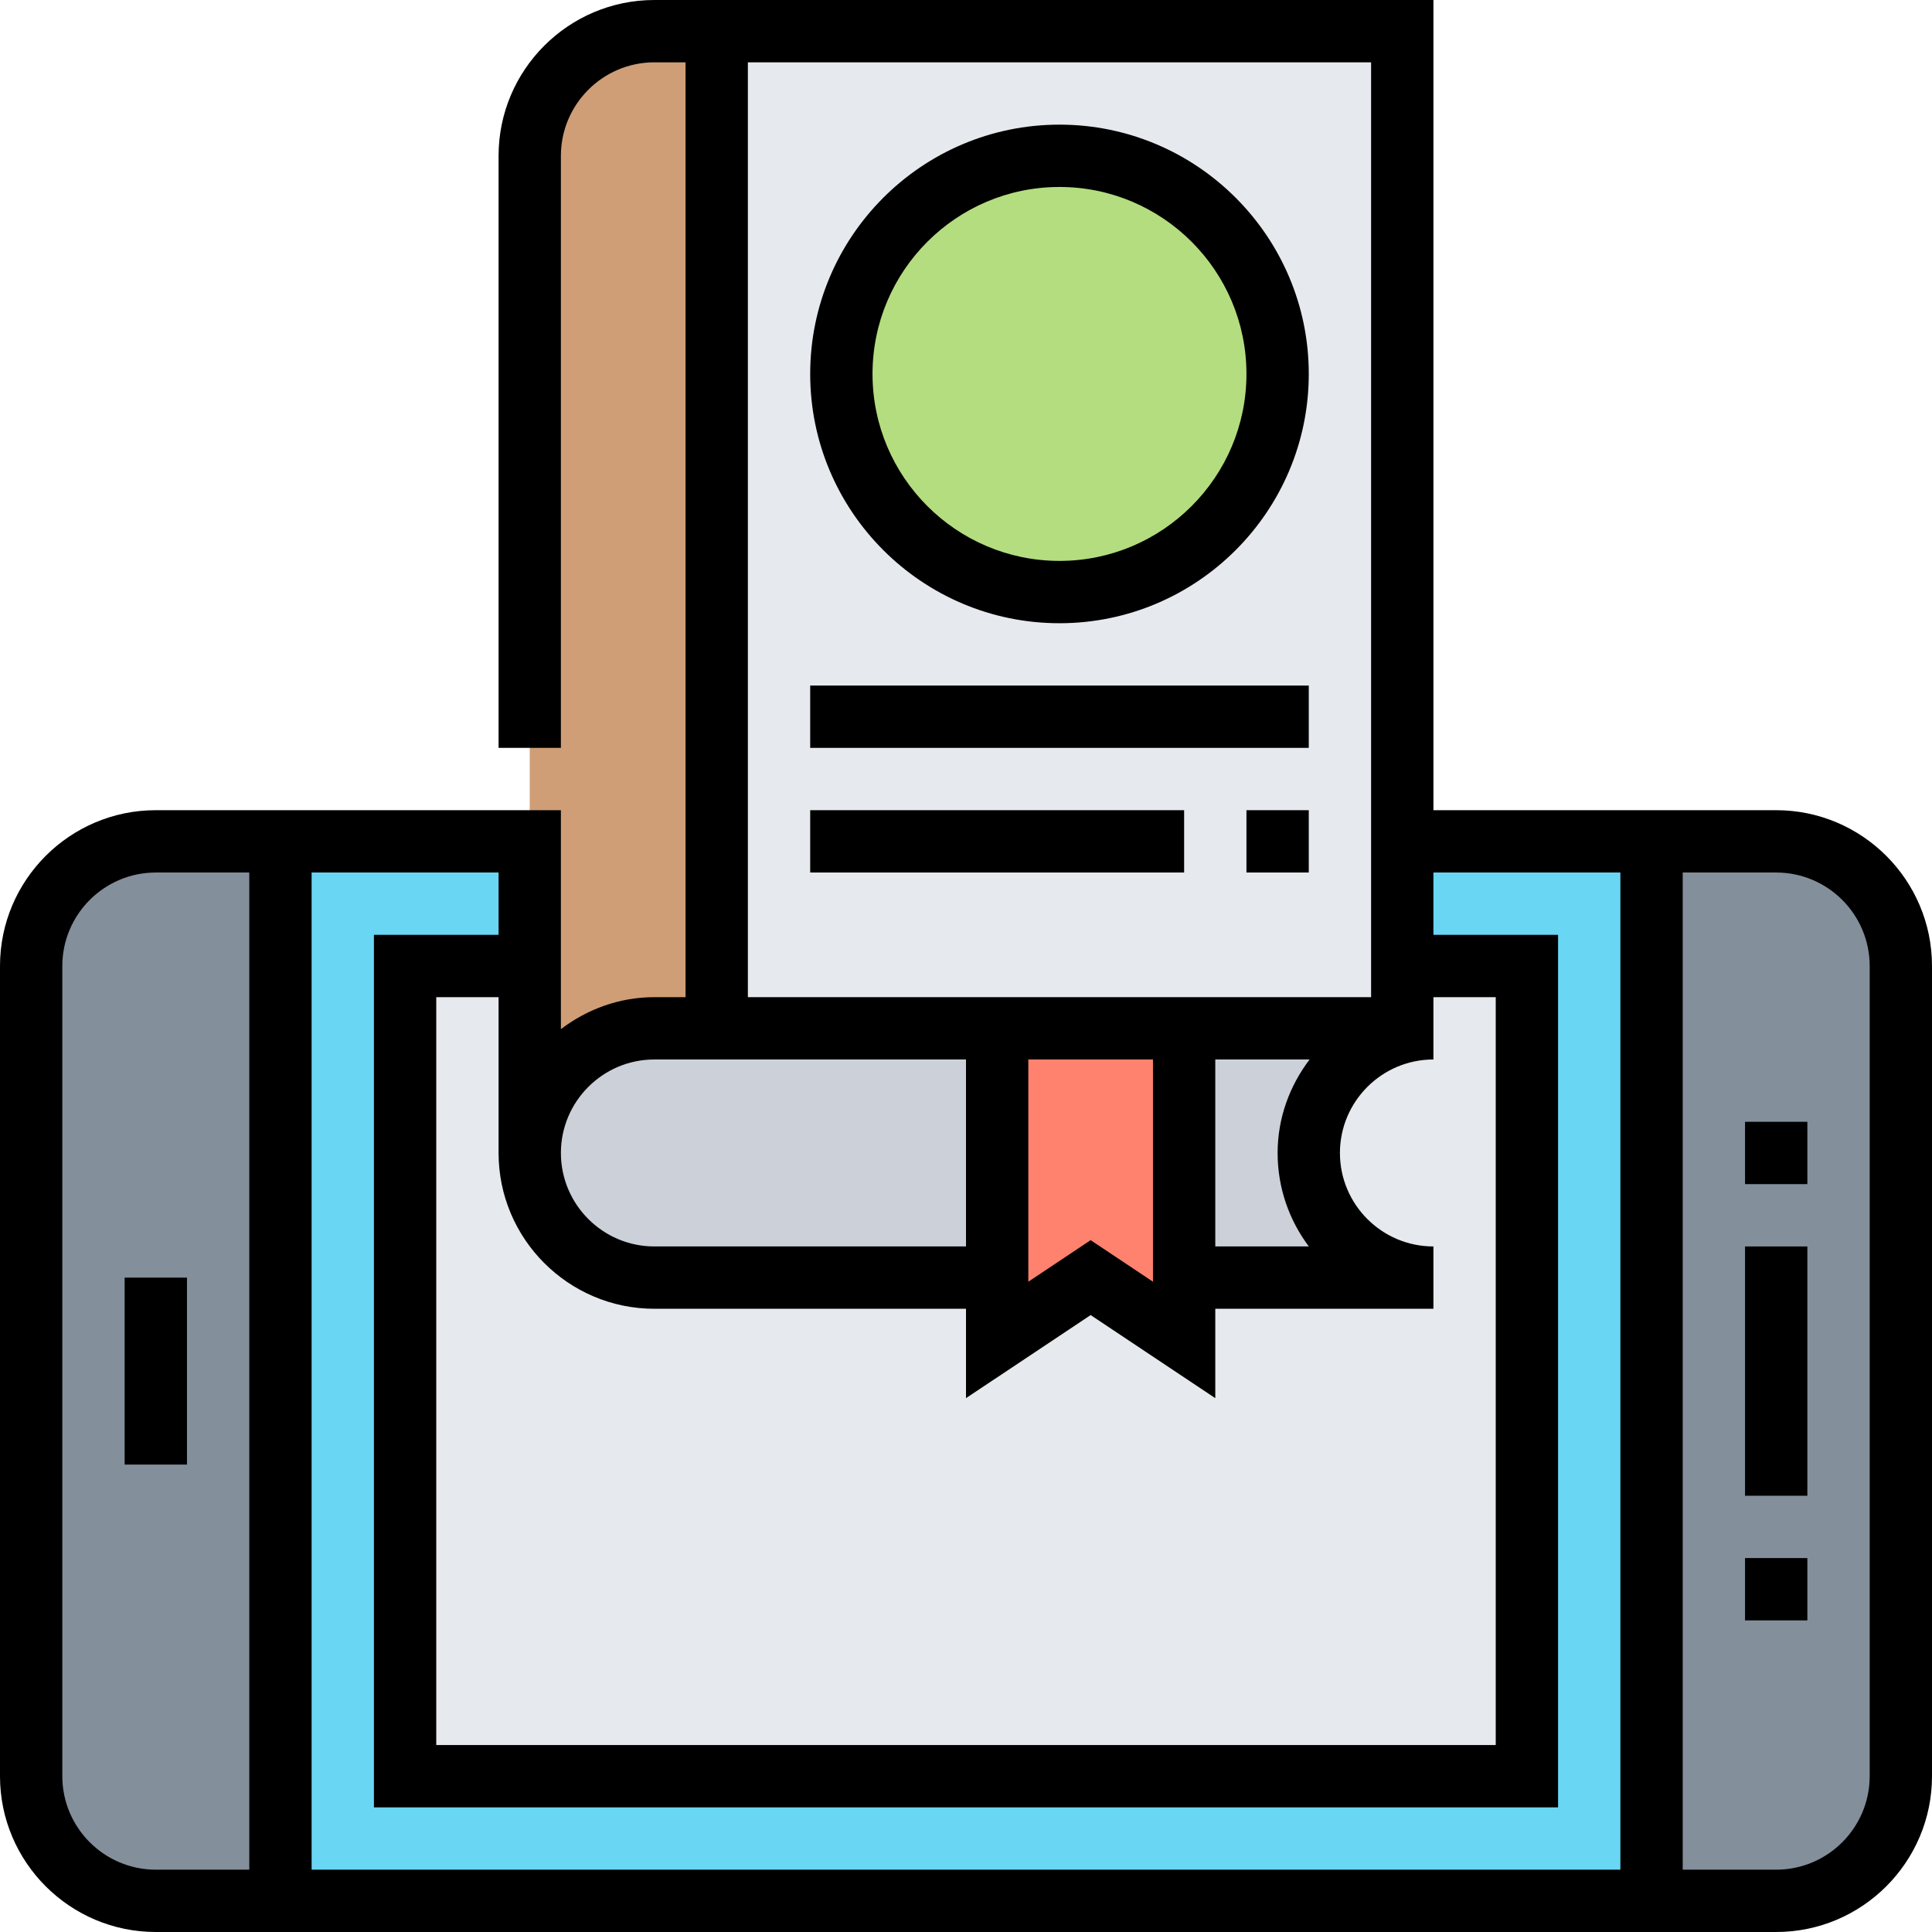 <svg height="496pt" viewBox="0 0 496 496" width="496pt" xmlns="http://www.w3.org/2000/svg"><path d="m488 248v208c0 17.68-14.32 32-32 32h-32v-272h32c17.68 0 32 14.32 32 32zm0 0" fill="#838f9b"/><path d="m72 216v272h-32c-17.68 0-32-14.32-32-32v-208c0-17.68 14.32-32 32-32zm0 0" fill="#838f9b"/><path d="m424 216v272h-352v-272h64v32h-32v208h288v-208h-32v-32zm0 0" fill="#69d6f4"/><path d="m392 248v208h-288v-208h32v48c0 17.68 14.32 32 32 32h88v16l24-16 24 16v-16h64c-8.801 0-16.801-3.602-22.641-9.359-5.758-5.84-9.359-13.84-9.359-22.641 0-14.961 10.32-27.602 24.238-31.039l-.238-.961v-16zm0 0" fill="#e6e9ed"/><path d="m304 328v16l-24-16-24 16v-80h48zm0 0" fill="#ff826e"/><path d="m304 264h56l.238.961c-13.918 3.438-24.238 16.078-24.238 31.039 0 8.801 3.602 16.801 9.359 22.641 5.84 5.758 13.84 9.359 22.641 9.359h-64zm0 0" fill="#ccd1d9"/><path d="m256 264v64h-88c-17.68 0-32-14.32-32-32 0-8.801 3.602-16.801 9.359-22.641 5.84-5.758 13.84-9.359 22.641-9.359zm0 0" fill="#ccd1d9"/><path d="m136 248v-208c0-17.68 14.32-32 32-32h16v256h-16c-8.801 0-16.801 3.602-22.641 9.359-5.758 5.84-9.359 13.84-9.359 22.641zm0 0" fill="#cf9e76"/><path d="m184 264v-256h176v256zm0 0" fill="#e6e9ed"/><path d="m328 96c0 30.93-25.07 56-56 56s-56-25.07-56-56 25.07-56 56-56 56 25.07 56 56zm0 0" fill="#b4dd7f"/><path d="m456 208h-88v-208h-200c-22.055 0-40 17.945-40 40v152h16v-152c0-13.23 10.77-24 24-24h8v240h-8c-9.039 0-17.297 3.129-24 8.207v-56.207h-104c-22.055 0-40 17.945-40 40v208c0 22.055 17.945 40 40 40h416c22.055 0 40-17.945 40-40v-208c0-22.055-17.945-40-40-40zm-328 88c0 22.055 17.945 40 40 40h80v22.945l32-21.328 32 21.328v-22.945h56v-16c-13.23 0-24-10.77-24-24s10.77-24 24-24v-16h16v192h-272v-192h16zm168-24v57.055l-16-10.672-16 10.672v-57.055zm40.016 48h-24.016v-48h24.207c-5.078 6.703-8.207 14.961-8.207 24 0 9 2.992 17.312 8.016 24zm-144.016-304h160v240h-160zm-24 256h80v48h-80c-13.23 0-24-10.77-24-24s10.77-24 24-24zm-40-32h-32v224h304v-224h-32v-16h48v256h-336v-256h48zm-112 216v-208c0-13.23 10.77-24 24-24h24v256h-24c-13.23 0-24-10.77-24-24zm464 0c0 13.23-10.77 24-24 24h-24v-256h24c13.23 0 24 10.77 24 24zm0 0"/><path d="m448 320h16v64h-16zm0 0"/><path d="m448 400h16v16h-16zm0 0"/><path d="m448 288h16v16h-16zm0 0"/><path d="m32 328h16v48h-16zm0 0"/><path d="m272 32c-35.289 0-64 28.711-64 64s28.711 64 64 64 64-28.711 64-64-28.711-64-64-64zm0 112c-26.473 0-48-21.527-48-48s21.527-48 48-48 48 21.527 48 48-21.527 48-48 48zm0 0"/><path d="m208 176h128v16h-128zm0 0"/><path d="m208 208h96v16h-96zm0 0"/><path d="m320 208h16v16h-16zm0 0"/></svg>
